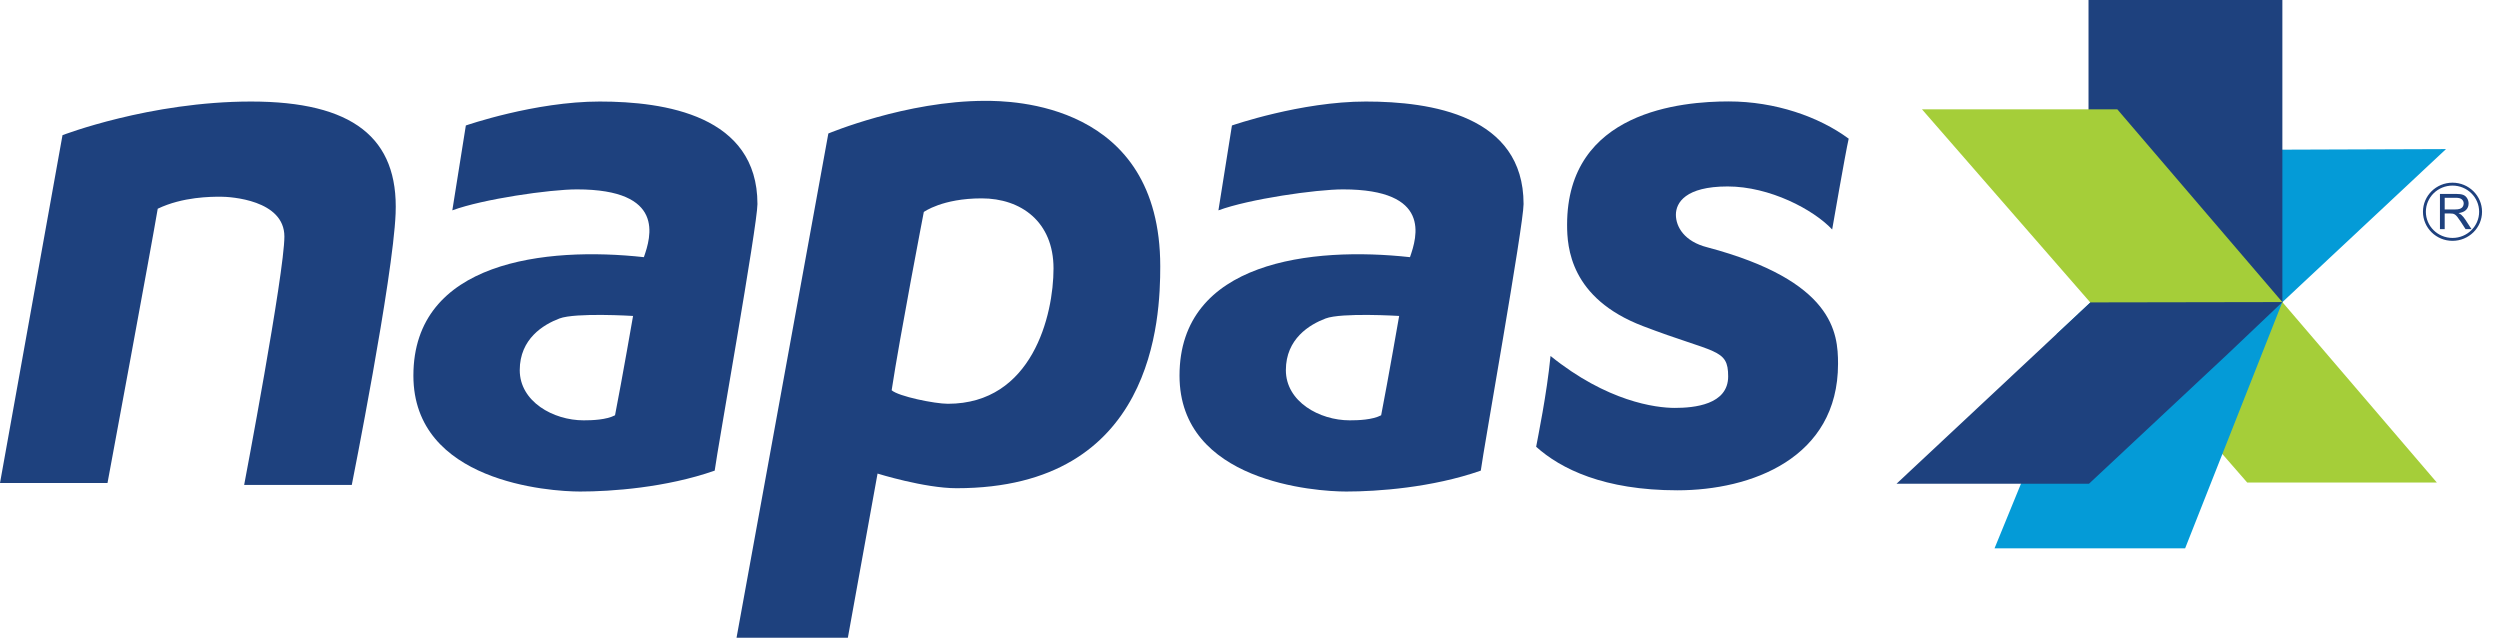 <svg width="98" height="25" viewBox="0 0 98 25" fill="none" xmlns="http://www.w3.org/2000/svg">
<g clip-path="url(#clip0_72_532)">
<path fill-rule="evenodd" clip-rule="evenodd" d="M2.45 5.299C2.45 5.299 5.869 3.98 9.843 3.98C13.817 3.98 15.627 5.395 15.508 8.372C15.407 10.895 13.79 19.01 13.79 19.01H9.571C9.571 19.01 11.148 10.707 11.148 9.272C11.148 7.836 9.034 7.711 8.656 7.711C8.277 7.711 7.167 7.711 6.183 8.182C5.956 9.548 4.214 18.934 4.214 18.934H0L2.45 5.299Z" fill="#1E417E"/>
<path fill-rule="evenodd" clip-rule="evenodd" d="M17.731 8.246L18.261 4.919C18.261 4.919 20.961 3.98 23.51 3.98C26.058 3.98 29.692 4.522 29.692 7.998C29.692 8.818 28.117 17.654 28.016 18.449C26.098 19.119 23.953 19.268 22.742 19.268C21.53 19.268 16.205 18.896 16.205 14.724C16.205 10.23 21.404 9.659 25.24 10.081C25.518 9.286 26.098 7.424 22.615 7.424C21.555 7.424 18.928 7.803 17.731 8.246ZM24.816 12.385C24.816 12.385 22.555 12.246 21.929 12.485C21.303 12.723 20.374 13.279 20.374 14.511C20.374 15.742 21.687 16.477 22.878 16.477C23.221 16.477 23.766 16.458 24.109 16.279C24.392 14.829 24.816 12.385 24.816 12.385Z" fill="#1E417E"/>
<path fill-rule="evenodd" clip-rule="evenodd" d="M47.762 8.246L48.292 4.919C48.292 4.919 50.992 3.98 53.541 3.98C56.09 3.98 59.724 4.522 59.724 7.998C59.724 8.818 58.148 17.654 58.047 18.449C56.129 19.119 53.984 19.268 52.773 19.268C51.562 19.268 46.237 18.896 46.237 14.724C46.237 10.23 51.436 9.659 55.271 10.081C55.549 9.286 56.129 7.424 52.647 7.424C51.587 7.424 48.959 7.803 47.762 8.246ZM54.847 12.385C54.847 12.385 52.586 12.246 51.961 12.485C51.335 12.723 50.406 13.279 50.406 14.511C50.406 15.742 51.718 16.477 52.909 16.477C53.252 16.477 53.798 16.458 54.141 16.279C54.423 14.829 54.847 12.385 54.847 12.385Z" fill="#1E417E"/>
<path fill-rule="evenodd" clip-rule="evenodd" d="M32.471 5.233C32.471 5.233 35.522 3.953 38.618 3.953C39.605 3.953 45.482 3.997 45.482 10.442C45.482 12.473 45.258 19.138 37.496 19.138C36.24 19.138 34.4 18.564 34.4 18.564L33.236 25H28.872L32.471 5.233ZM36.213 8.31C36.213 8.31 36.937 7.776 38.481 7.776C40.024 7.776 41.298 8.692 41.298 10.524C41.298 12.357 40.465 15.828 37.158 15.828C36.643 15.828 35.222 15.539 34.953 15.298C35.271 13.201 36.213 8.31 36.213 8.31Z" fill="#1E417E"/>
<path fill-rule="evenodd" clip-rule="evenodd" d="M71.821 8.996C71.821 8.996 72.344 5.971 72.469 5.436C71.298 4.572 69.584 3.976 67.765 3.976C65.946 3.976 61.43 4.346 61.43 8.81C61.43 9.695 61.555 11.691 64.398 12.781C67.242 13.871 67.744 13.645 67.744 14.756C67.744 15.867 66.406 15.99 65.653 15.99C64.9 15.99 62.998 15.743 60.781 13.954C60.635 15.456 60.28 17.163 60.217 17.513C61.179 18.377 62.872 19.22 65.757 19.22C68.643 19.22 72.051 17.965 72.051 14.262C72.051 13.048 71.883 11.012 66.928 9.695C66.029 9.469 65.695 8.893 65.695 8.419C65.695 7.946 66.071 7.309 67.723 7.309C69.374 7.309 71.089 8.214 71.821 8.996Z" fill="#1E417E"/>
<path fill-rule="evenodd" clip-rule="evenodd" d="M95.883 5.844L88.343 5.871L80.609 13.105L88.149 13.079L95.883 5.844Z" fill="#049BD7"/>
<path fill-rule="evenodd" clip-rule="evenodd" d="M89.469 0H81.87V8.514L89.469 12.581V0Z" fill="#1E417E"/>
<path fill-rule="evenodd" clip-rule="evenodd" d="M75.342 4.286H82.999L95.525 18.916H88.091L75.342 4.286Z" fill="#A5CE39"/>
<path fill-rule="evenodd" clip-rule="evenodd" d="M78.186 21.494H85.657L89.468 11.842L84.691 13.082L80.565 15.679L78.186 21.494Z" fill="#049BD7"/>
<path fill-rule="evenodd" clip-rule="evenodd" d="M89.47 11.841L81.944 11.854L74.343 18.963H81.888L87.354 13.851L89.47 11.841Z" fill="#1E417E"/>
<path fill-rule="evenodd" clip-rule="evenodd" d="M95.646 8.983V7.601H96.269C96.394 7.601 96.489 7.613 96.554 7.638C96.619 7.663 96.671 7.706 96.71 7.769C96.749 7.832 96.769 7.902 96.769 7.978C96.769 8.076 96.737 8.158 96.672 8.226C96.608 8.293 96.508 8.336 96.373 8.354C96.422 8.377 96.46 8.4 96.485 8.423C96.54 8.472 96.591 8.533 96.639 8.607L96.884 8.983H96.65L96.464 8.695C96.41 8.612 96.365 8.549 96.33 8.505C96.295 8.461 96.263 8.43 96.236 8.412C96.208 8.395 96.18 8.382 96.151 8.376C96.13 8.371 96.095 8.369 96.047 8.369H95.832V8.983H95.646ZM95.832 8.211H96.231C96.316 8.211 96.383 8.202 96.431 8.185C96.478 8.167 96.515 8.14 96.54 8.102C96.565 8.064 96.577 8.022 96.577 7.978C96.577 7.912 96.553 7.859 96.505 7.816C96.457 7.774 96.38 7.753 96.276 7.753H95.832V8.211Z" fill="#1E417E"/>
<path fill-rule="evenodd" clip-rule="evenodd" d="M96.138 7.218C95.53 7.218 95.037 7.703 95.037 8.301C95.037 8.899 95.53 9.384 96.138 9.384C96.745 9.384 97.239 8.899 97.239 8.301C97.239 7.703 96.745 7.218 96.138 7.218Z" stroke="#1E417E" stroke-width="0.114" stroke-linecap="round" stroke-linejoin="round"/>
</g>
<defs>
<clipPath id="clip0_72_532">
<rect width="98" height="25" fill="white"/>
</clipPath>
</defs>
</svg>
